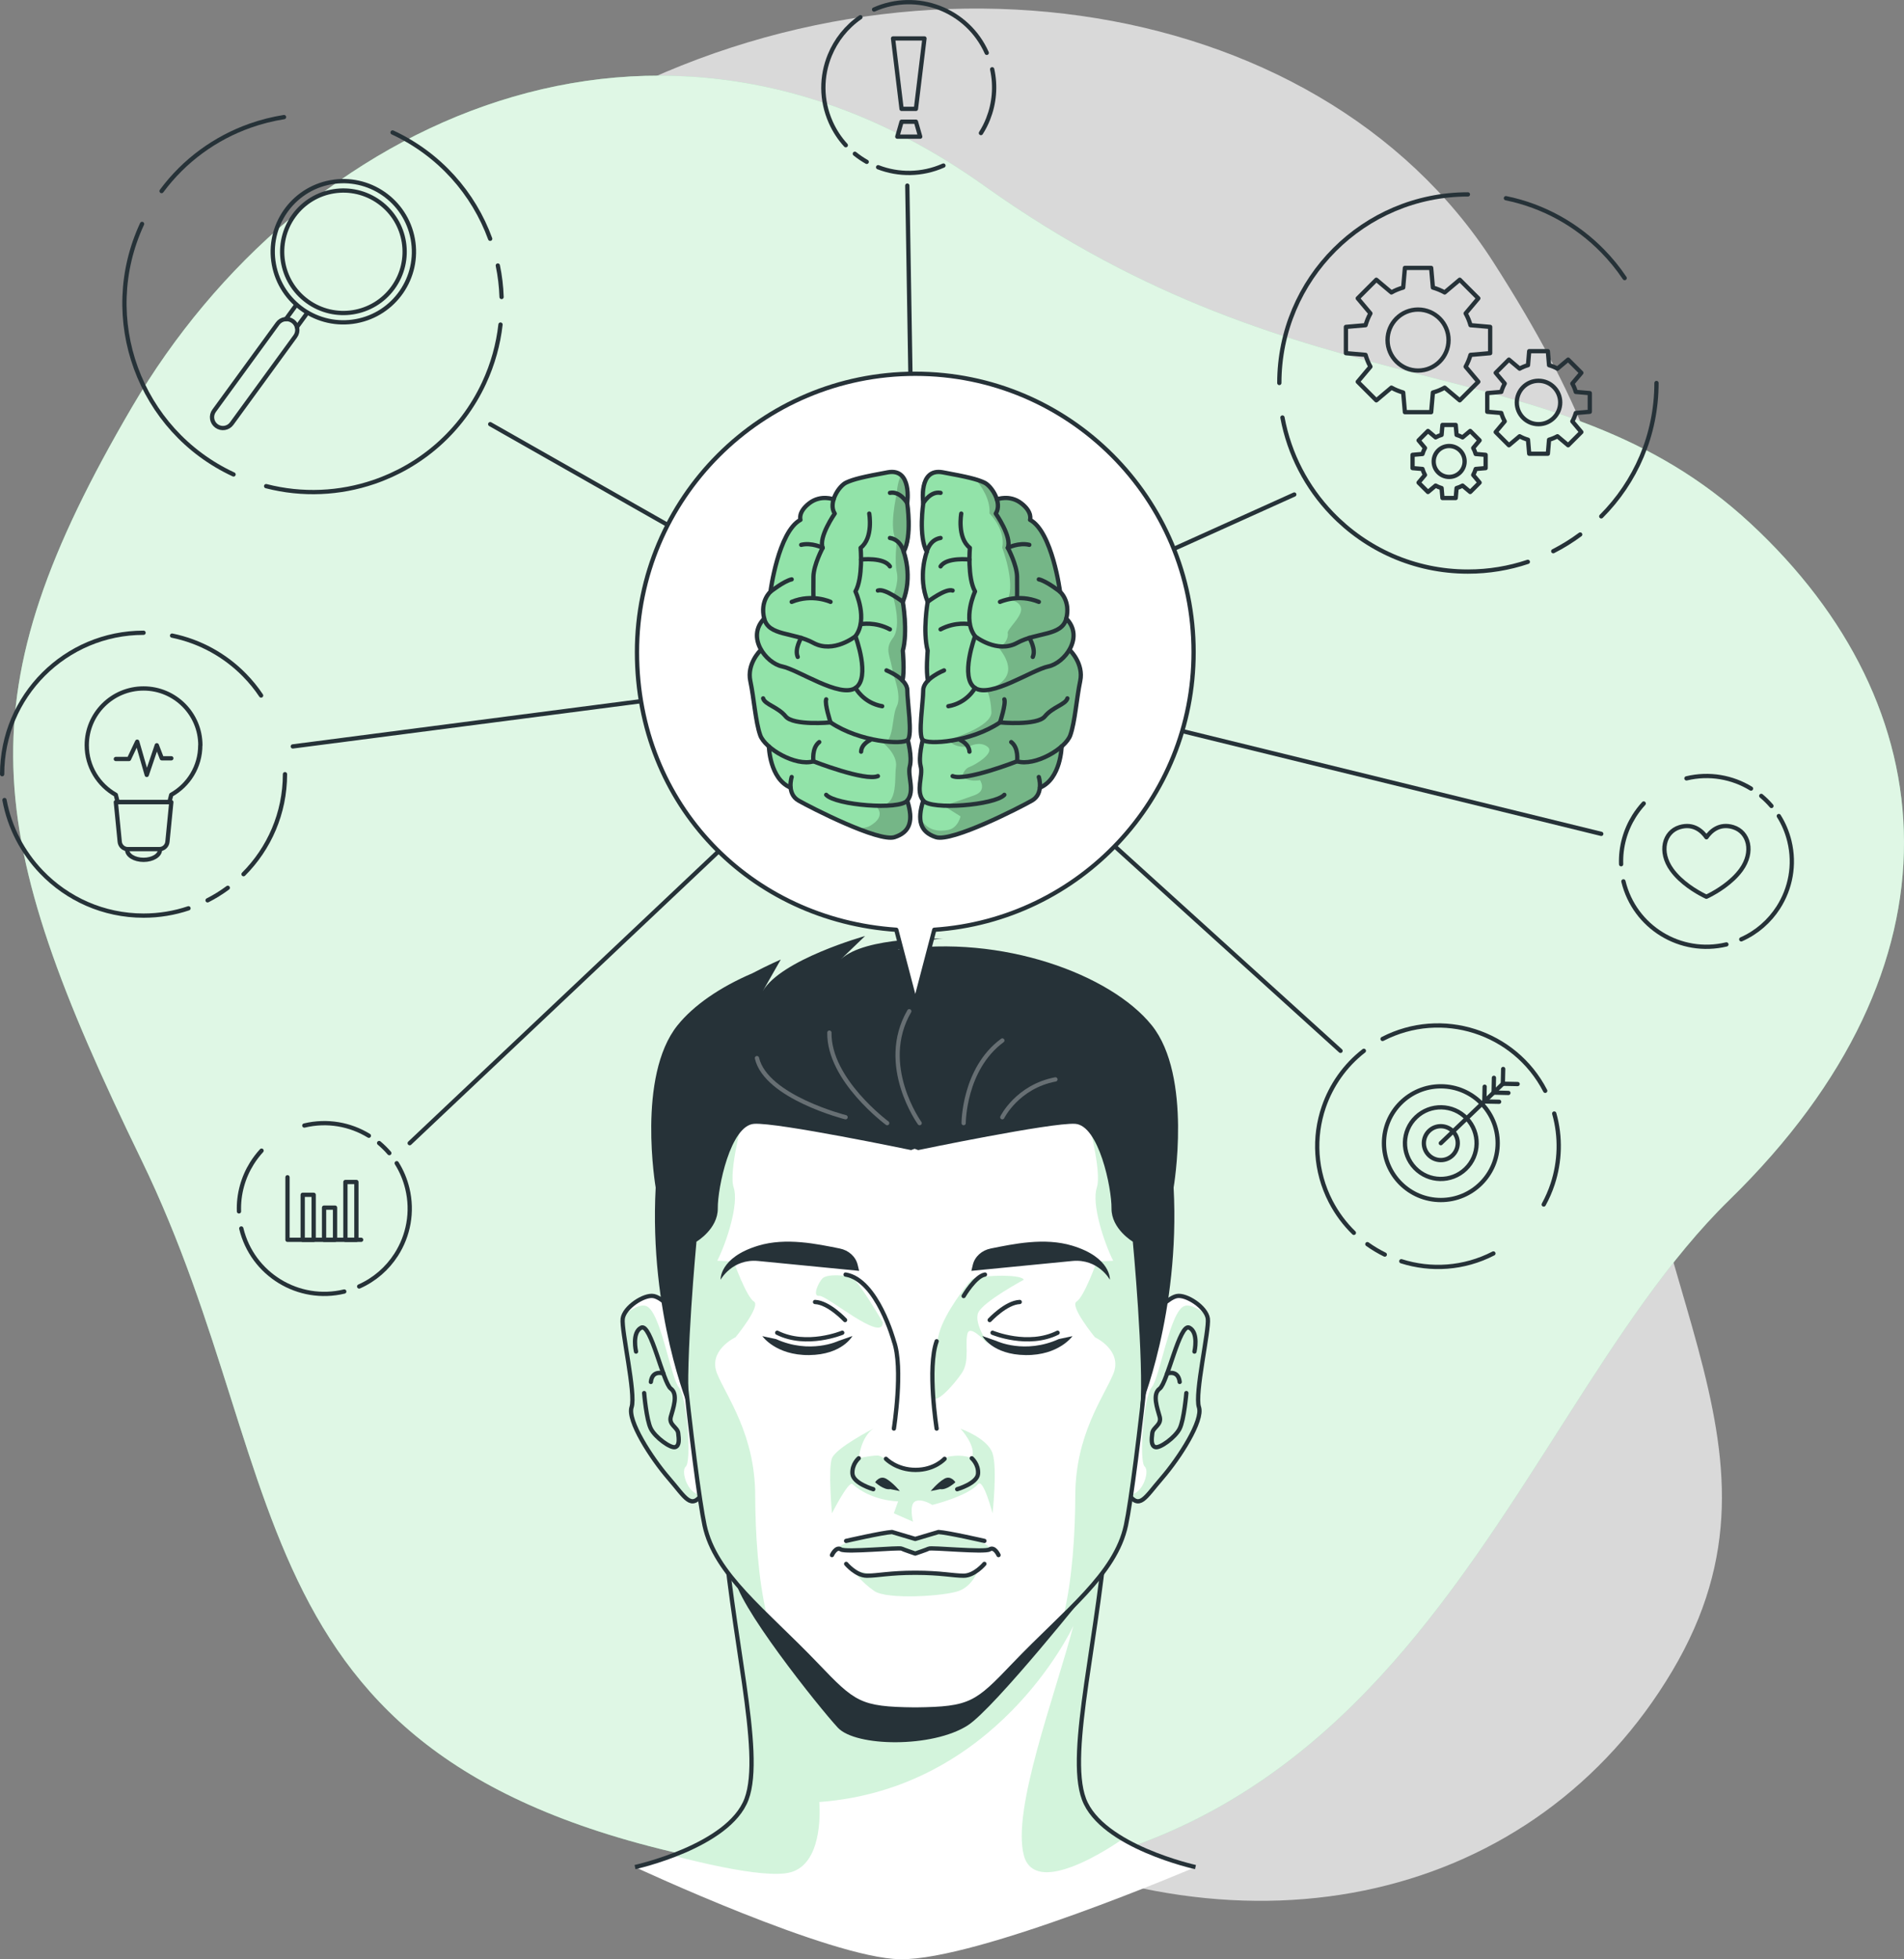 <?xml version="1.0" encoding="UTF-8"?>
<svg id="Layer_2" data-name="Layer 2" xmlns="http://www.w3.org/2000/svg" xmlns:xlink="http://www.w3.org/1999/xlink" viewBox="0 0 445.77 458.66">
  <rect x="0" y="0" width="445.77" height="458.66" fill="#808080" stroke="none"/>
  <defs>
    <style>
      .cls-1, .cls-2, .cls-3 {
        fill: #fff;
      }

      .cls-4 {
        opacity: .4;
      }

      .cls-4, .cls-5, .cls-6 {
        fill: #92e3a9;
      }

      .cls-7 {
        clip-path: url(#clippath-2);
      }

      .cls-8 {
        opacity: .2;
      }

      .cls-9 {
        clip-path: url(#clippath-1);
      }

      .cls-2 {
        opacity: .7;
      }

      .cls-3, .cls-10, .cls-11 {
        stroke: #263238;
      }

      .cls-3, .cls-12, .cls-11 {
        stroke-linecap: round;
        stroke-linejoin: round;
      }

      .cls-10 {
        stroke-miterlimit: 10;
      }

      .cls-10, .cls-12, .cls-11 {
        fill: none;
      }

      .cls-13 {
        clip-path: url(#clippath);
      }

      .cls-12 {
        opacity: .3;
        stroke: #fff;
      }

      .cls-14 {
        clip-path: url(#clippath-3);
      }

      .cls-6 {
        opacity: 0;
      }

      .cls-15 {
        fill: #263238;
      }
    </style>
    <clipPath id="clippath">
      <path class="cls-3" d="m163.77,313.99s-7.02-9.79-10.7-10.57c-2.2-.47-6.93,2.6-7.28,5.29s3.12,17.59,2.08,20.71c-1.04,3.12,4.57,11.86,8.65,16.58,4.08,4.72,5.2,7.48,7.97,3.67"/>
    </clipPath>
    <clipPath id="clippath-1">
      <path class="cls-3" d="m264.8,313.99s7.02-9.79,10.7-10.57c2.2-.47,6.93,2.6,7.28,5.29s-3.12,17.59-2.08,20.71c1.04,3.12-4.57,11.86-8.65,16.58-4.08,4.72-5.2,7.48-7.97,3.67"/>
    </clipPath>
    <clipPath id="clippath-2">
      <path class="cls-3" d="m271.16,274.23c-1.23-15.29-11.21-47.43-56.72-47.63h0c-.05,0-.1,0-.16,0-.05,0-.1,0-.16,0h0c-45.51.21-55.49,32.35-56.72,47.64-1.23,15.32,5.25,72.11,7.55,82.85,2.47,11.51,14.09,19.97,26.2,32.64,8.76,9.16,10.11,10.34,22.97,10.47h0c.05,0,.1,0,.16,0,.05,0,.1,0,.16,0h0c12.85-.14,14.21-1.31,22.97-10.48,12.11-12.67,23.73-21.13,26.2-32.64,2.3-10.74,8.79-67.53,7.55-82.85Z"/>
    </clipPath>
    <clipPath id="clippath-3">
      <path class="cls-3" d="m279.45,152.66c0-35.99-29.18-65.16-65.16-65.16s-65.16,29.18-65.16,65.16,26.8,62.71,60.71,65l4.45,16.99,4.45-16.99c33.91-2.29,60.71-30.5,60.71-65Z"/>
    </clipPath>
  </defs>
  <g id="Background_Simple" data-name="Background Simple">
    <path class="cls-2" d="m32.21,139.98s-27.88,71.99,11.3,144.5c39.17,72.52,119.88,110.8,184.47,143.55,64.59,32.75,131.66,16.8,163.53-36.84,31.87-53.64-11.85-91.93-11.9-168.42-.05-76.49,11.45-96.74-29.96-161.36C308.24-3.22,206.6-17.52,129.75,30.41c-76.84,47.93-97.54,109.56-97.54,109.56Z"/>
    <g>
      <path class="cls-5" d="m175.87,437.25c-122.78-20.76-105.25-88.5-142.78-165.74C-4.45,194.28-8.53,162.66,30.9,95.3,70.34,27.94,153.95-11.06,230.44,43.5c76.5,54.55,133.29,36.3,179.37,79.02,46.07,42.72,51.45,103.33-4.88,158.34-56.34,55.01-77.67,181.98-229.06,156.39Z"/>
      <path class="cls-2" d="m175.87,437.25c-122.78-20.76-105.25-88.5-142.78-165.74C-4.45,194.28-8.53,162.66,30.9,95.3,70.34,27.94,153.95-11.06,230.44,43.5c76.5,54.55,133.29,36.3,179.37,79.02,46.07,42.72,51.45,103.33-4.88,158.34-56.34,55.01-77.67,181.98-229.06,156.39Z"/>
    </g>
  </g>
  <g id="Character">
    <g>
      <g>
        <path class="cls-1" d="m279.89,437.09s-21.94-4.83-26.1-15.89c-4.16-11.07,3.81-39.2,5.55-66.94h-90.12c1.73,27.73,9.71,55.87,5.55,66.94-4.16,11.07-26.1,15.89-26.1,15.89,0,0,45.65,21.3,62.07,21.57,18.11.29,69.15-21.57,69.15-21.57Z"/>
        <path class="cls-4" d="m157.49,434.37c3.47.91,7.6,1.91,11.66,2.72,6.53,1.31,12.88,2.1,16.03,1.2.9-.26,1.69-.67,2.37-1.2,5.32-4.11,4.26-15.23,4.26-15.23,41.34-3.07,58.93-40.07,59.48-41.22-4.27,16.29-14.44,42.97-11.58,53.71.32,1.23.88,2.12,1.6,2.74,2.14,1.85,5.76,1.34,9.43,0,5.99-2.18,12.13-6.59,12.13-6.59-4.06-2.39-7.62-5.48-9.06-9.31-4.16-11.06,3.81-39.2,5.55-66.94h-90.12c1.74,27.74,9.71,55.88,5.55,66.94-2.39,6.37-10.68,10.67-17.28,13.18Z"/>
        <path class="cls-10" d="m279.89,437.09s-21.94-4.83-26.1-15.89c-4.16-11.07,3.81-39.2,5.55-66.94h-90.12c1.73,27.73,9.71,55.87,5.55,66.94-4.16,11.07-26.1,15.89-26.1,15.89"/>
        <path class="cls-15" d="m255.77,371.12s-22.91,28.78-29.22,32.81c-8.27,5.28-26.19,5.03-30.39.53s-24.35-29.67-24.17-35.57c.33-10.75,83.77,2.23,83.77,2.23Z"/>
      </g>
      <g>
        <g>
          <g>
            <path class="cls-1" d="m163.77,313.99s-7.02-9.79-10.7-10.57c-2.2-.47-6.93,2.6-7.28,5.29s3.12,17.59,2.08,20.71c-1.04,3.12,4.57,11.86,8.65,16.58,4.08,4.72,5.2,7.48,7.97,3.67"/>
            <g class="cls-13">
              <path class="cls-4" d="m147.87,329.41c-1.04,3.12,4.57,11.87,8.65,16.58,4.07,4.72,5.2,7.48,7.97,3.67-3,1.13-5.32-5.12-3.93-6.33,1.38-1.21.33-16.24-1.63-18.57-1.97-2.32-4.26-18.01-7.73-19.04-1.38-.41-3.34.7-5.2,2.21-.11.25-.18.51-.21.76-.34,2.69,3.12,17.6,2.09,20.72Z"/>
            </g>
            <path class="cls-11" d="m163.77,313.99s-7.02-9.79-10.7-10.57c-2.2-.47-6.93,2.6-7.28,5.29s3.12,17.59,2.08,20.71c-1.04,3.12,4.57,11.86,8.65,16.58,4.08,4.72,5.2,7.48,7.97,3.67"/>
          </g>
          <path class="cls-11" d="m148.91,316.41s-1.04-4.45,1.21-5.6c2.25-1.16,5.12,12.95,6.93,14.27s.52,4.68,0,6.59c-.52,1.91,1.56,2.43,1.73,3.81.17,1.39.35,2.95-.69,3.29-1.04.35-4.68-2.25-5.72-4.33-1.04-2.08-1.56-8.32-1.56-8.32"/>
          <path class="cls-11" d="m155.32,321.56s-2.59-.98-2.94,1.96"/>
        </g>
        <g>
          <g>
            <path class="cls-1" d="m264.8,313.99s7.02-9.79,10.7-10.57c2.2-.47,6.93,2.6,7.28,5.29s-3.12,17.59-2.08,20.71c1.04,3.12-4.57,11.86-8.65,16.58-4.08,4.72-5.2,7.48-7.97,3.67"/>
            <g class="cls-9">
              <path class="cls-4" d="m264.09,349.67c2.76,3.79,3.88,1.04,7.96-3.68,4.07-4.71,9.69-13.46,8.65-16.58-1.03-3.12,2.43-18.03,2.09-20.72-.03-.25-.1-.49-.2-.74-1.87-1.51-3.84-2.65-5.22-2.23-3.47,1.03-5.77,16.72-7.73,19.04-1.96,2.33-3.02,17.36-1.64,18.57,1.38,1.2-.92,7.41-3.9,6.34Z"/>
            </g>
            <path class="cls-11" d="m264.8,313.99s7.02-9.79,10.7-10.57c2.2-.47,6.93,2.6,7.28,5.29s-3.12,17.59-2.08,20.71c1.04,3.12-4.57,11.86-8.65,16.58-4.08,4.72-5.2,7.48-7.97,3.67"/>
          </g>
          <path class="cls-11" d="m279.65,316.41s1.04-4.45-1.21-5.6c-2.25-1.16-5.12,12.95-6.93,14.27s-.52,4.68,0,6.59c.52,1.91-1.56,2.43-1.73,3.81-.17,1.39-.35,2.95.69,3.29,1.04.35,4.68-2.25,5.72-4.33,1.04-2.08,1.56-8.32,1.56-8.32"/>
          <path class="cls-11" d="m273.25,321.56s2.59-.98,2.94,1.96"/>
        </g>
      </g>
      <g>
        <path class="cls-1" d="m271.16,274.23c-1.23-15.29-11.21-47.43-56.72-47.63h0c-.05,0-.1,0-.16,0-.05,0-.1,0-.16,0h0c-45.51.21-55.49,32.35-56.72,47.64-1.23,15.32,5.25,72.11,7.55,82.85,2.47,11.51,14.09,19.97,26.2,32.64,8.76,9.16,10.11,10.34,22.97,10.47h0c.05,0,.1,0,.16,0,.05,0,.1,0,.16,0h0c12.85-.14,14.21-1.31,22.97-10.48,12.11-12.67,23.73-21.13,26.2-32.64,2.3-10.74,8.79-67.53,7.55-82.85Z"/>
        <g class="cls-7">
          <g>
            <path class="cls-4" d="m214.36,344.11c-5.11,0-7.31-3.37-8.93-3.37s-4.39.64-4.39.64c0,0,.5-4.94,3.42-6.93,0,0-8.74,4.49-9.68,6.93-.94,2.44,0,12.89,0,12.89,0,0,3.88-7.65,4.78-6.85,4.56,4.05,10.71,4.05,10.71,4.05l-1,2.8,4.49,1.96s-1-3.98.51-4.76c1.51-.78,4,.84,4,.84,0,0,8.27-2.02,10.71-4.88,1.24-1.45,3.4,6.85,3.4,6.85,0,0,1.16-10.47,0-14.04s-7.5-5.78-7.5-5.78c0,0,3.9,4.16,2.62,6.93,0,0-1.86-1.07-5.45-.38-.26.05-4.44,3.11-7.71,3.11Z"/>
            <path class="cls-4" d="m231.69,362.71s1.26-1.93-11.97-4.07l-5.44,1.62-5.44-1.62s-11.35,1.6-13,4.07c0,0,9.03.67,15.3-.17l3.14,1.14,3.14-1.14s12.08.48,14.27.17Z"/>
            <path class="cls-4" d="m229,367.5s-1.17,3.75-4.56,4.96c-3.39,1.21-16.72,2.08-19.76,0s-5.11-4.96-5.11-4.96c0,0,6.21,1.98,14.72.7,8.5-1.28,10.01,1.97,14.72-.7Z"/>
            <path class="cls-4" d="m239.7,299.6c-.62-1.5-11.3-.99-12.27,0-.97.99-6.27,7.72-7.55,12.49-1.27,4.77-1.65,11.97-1.43,14.62.22,2.65,4.85-2.46,6.76-5.31,1.91-2.85.6-7.1,1.34-9.31.74-2.21,5.17,3.09,5.17,3.09,0,0-3.87-5.3-2.68-7.9,1.19-2.6,10.65-7.68,10.65-7.68Z"/>
            <path class="cls-4" d="m206.67,309.54s-5.51-9.48-7.1-10.32c-1.59-.84-5.9-.96-6.94,0-1.04.96-2.52,4.38-.83,4.14s15.04,11.2,14.87,6.17Z"/>
            <path class="cls-4" d="m263.6,357.08c-1.64,7.68-7.36,14-14.58,21.12,2.04-8.51,2.71-19.36,2.73-28.1.04-14.21,6.56-22.88,8.88-28.42,2.33-5.55-4.28-8.62-4.28-8.62,0,0-6.02-7.33-4.29-8.37,1.74-1.04,4.73-9.36,4.73-9.36l3.83-.18c-2.23-4.46-5.09-13.34-3.83-17.13,1.26-3.79-2.3-16.66-2.3-16.66l15.98,7.72c.34,1.87.56,3.6.68,5.16,1.24,15.32-5.26,72.11-7.55,82.85Z"/>
            <path class="cls-4" d="m179.54,378.2c-7.22-7.12-12.94-13.44-14.58-21.12-2.3-10.74-8.79-67.53-7.55-82.85.12-1.56.34-3.3.68-5.16l15.98-7.72s-3.57,12.86-2.3,16.66c1.26,3.79-1.6,12.67-3.83,17.13l3.83.18s3,8.32,4.73,9.36c1.74,1.04-4.29,8.37-4.29,8.37,0,0-6.61,3.08-4.28,8.62,2.32,5.54,8.84,14.21,8.88,28.42.02,8.75.68,19.59,2.73,28.1Z"/>
          </g>
        </g>
        <path class="cls-11" d="m271.16,274.23c-1.23-15.29-11.21-47.43-56.72-47.63h0c-.05,0-.1,0-.16,0-.05,0-.1,0-.16,0h0c-45.51.21-55.49,32.35-56.72,47.64-1.23,15.32,5.25,72.11,7.55,82.85,2.47,11.51,14.09,19.97,26.2,32.64,8.76,9.16,10.11,10.34,22.97,10.47h0c.05,0,.1,0,.16,0,.05,0,.1,0,.16,0h0c12.85-.14,14.21-1.31,22.97-10.48,12.11-12.67,23.73-21.13,26.2-32.64,2.3-10.74,8.79-67.53,7.55-82.85Z"/>
      </g>
      <g>
        <path class="cls-15" d="m227.76,296.1c.45-1.91,2.09-3.4,4.19-3.82,5.32-1.06,12.57-2.64,19.1-.66,9.15,2.77,8.8,7.97,8.8,7.97,0,0-2.71-4.97-8.8-4.39s-23.63,2.31-23.63,2.31l.34-1.42Z"/>
        <path class="cls-15" d="m251.09,312.8s-3.16,4.51-10.95,4.43c-7.79-.08-10.14-4.46-10.14-4.46l3.33,1.17s6.6,3.14,14.56-.46l3.2-.68Z"/>
        <path class="cls-11" d="m231.71,309.03s3.81-4.1,7.03-4.23"/>
        <path class="cls-11" d="m219.29,313.99c-2.25,6.24,0,20.45,0,20.45"/>
        <path class="cls-11" d="m232.38,312s8.31,3.46,15.23,0"/>
        <path class="cls-11" d="m225.61,303.41s2.7-4.62,4.99-5.03"/>
        <path class="cls-15" d="m200.8,296.1c-.45-1.91-2.09-3.4-4.19-3.82-5.32-1.06-12.57-2.64-19.1-.66-9.15,2.77-8.8,7.97-8.8,7.97,0,0,2.71-4.97,8.8-4.39s23.63,2.31,23.63,2.31l-.34-1.42Z"/>
        <path class="cls-15" d="m178.48,312.8s3.16,4.51,10.95,4.43c7.79-.08,10.14-4.46,10.14-4.46l-3.33,1.17s-6.6,3.14-14.56-.46l-3.2-.68Z"/>
        <path class="cls-11" d="m197.85,309.03s-3.81-4.1-7.03-4.23"/>
        <path class="cls-11" d="m197.19,312s-8.31,3.46-15.23,0"/>
        <path class="cls-11" d="m197.97,298.38c7.41,1.21,11.31,15.6,11.31,15.6,2.25,6.24,0,20.45,0,20.45"/>
        <path class="cls-11" d="m207.42,341.51s2.45,2.6,6.94,2.6,6.79-2.6,6.79-2.6"/>
        <g>
          <path class="cls-15" d="m217.9,349.06s1.56-1.91,3.14-2.85c1.58-.94,2.64.79,2.64.79,0,0-2.03,1.91-3.56,1.61l-2.21.45Z"/>
          <path class="cls-15" d="m210.67,349.06s-1.56-1.91-3.14-2.85c-1.58-.94-2.64.79-2.64.79,0,0,2.03,1.91,3.56,1.61l2.21.45Z"/>
        </g>
        <g>
          <path class="cls-11" d="m204.46,348.63s-4.71-1.36-4.88-3.61c-.17-2.25,1.47-3.64,1.47-3.64"/>
          <path class="cls-11" d="m224.1,348.63s4.71-1.36,4.88-3.61c.17-2.25-1.47-3.64-1.47-3.64"/>
        </g>
        <path class="cls-11" d="m233.78,364.05s-.95-2.09-2.09-1.33c-1.14.76-13.7-.52-14.27-.17-.29.18-3.14,1.14-3.14,1.14,0,0-2.86-.97-3.14-1.14-.57-.36-13.13.93-14.27.17-1.14-.76-2.09,1.33-2.09,1.33"/>
        <path class="cls-11" d="m230.47,366.11s-2.31,2.77-4.85,2.77-5.34-.69-11.33-.69-8.79.69-11.33.69-4.85-2.77-4.85-2.77"/>
        <path class="cls-11" d="m230.47,360.73s-8.55-1.96-10.75-2.08l-5.44,1.62-5.44-1.62c-2.2.12-10.75,2.08-10.75,2.08"/>
      </g>
      <path class="cls-15" d="m269.64,240.01c-9.61-11.94-35.15-21.3-59.47-17.66,0,0,6.87-2.6,10.68-2.6,0,0-18.31-.63-24.01,4.85l5.7-5.48s-19.74,5.51-23.98,12.95l4.24-7.44s-2.91,1.25-6.66,3.22h0c-7.58,3.24-13.75,7.5-17.5,12.16-9.61,11.94-5.13,38-5.13,38-1.56,29.49,7.8,51.74,7.8,51.74-.9-10.92,1.75-39.07,1.75-39.07,0,0,5.04-2.98,4.99-7.79-.05-4.81,2.97-19.46,8.52-19.8,5.55-.35,36.74,6.15,36.74,6.15,0,0,.29-.11.83-.31.53.2.83.31.83.31,0,0,31.19-6.49,36.74-6.15,5.55.35,8.57,14.99,8.52,19.8-.05,4.81,4.99,7.79,4.99,7.79,0,0,2.65,28.14,1.75,39.07,0,0,9.36-22.25,7.8-51.74,0,0,4.48-26.06-5.13-38Z"/>
      <g>
        <path class="cls-12" d="m215.31,262.93s-9.77-13.55-2.43-26.2"/>
        <path class="cls-12" d="m207.71,262.93s-13.71-10.12-13.53-21.19"/>
        <path class="cls-12" d="m197.97,261.55s-18.63-4.71-20.75-13.84"/>
        <path class="cls-12" d="m225.61,262.93s0-12.68,9.06-19.35"/>
        <path class="cls-12" d="m234.66,261.55s3.51-7.15,12.44-8.86"/>
      </g>
    </g>
  </g>
  <g id="Mind_map" data-name="Mind map">
    <g>
      <g>
        <g>
          <path class="cls-11" d="m348.88,82.68v-6.15l-4.6-.4c-.27-.97-.65-1.9-1.14-2.76l2.97-3.53-4.35-4.35-3.53,2.97c-.86-.48-1.79-.86-2.76-1.14l-.4-4.6h-6.15l-.4,4.6c-.97.27-1.9.65-2.76,1.14l-3.53-2.97-4.35,4.35,2.97,3.53c-.48.86-.86,1.79-1.14,2.76l-4.6.4v6.15l4.6.4c.27.97.65,1.9,1.14,2.76l-2.97,3.53,4.35,4.35,3.53-2.97c.86.48,1.79.86,2.76,1.14l.4,4.6h6.15l.4-4.6c.97-.27,1.9-.65,2.76-1.14l3.53,2.97,4.35-4.35-2.97-3.53c.48-.86.86-1.79,1.14-2.76l4.6-.4Zm-16.88,4.07c-3.94,0-7.14-3.2-7.14-7.14s3.2-7.14,7.14-7.14,7.14,3.2,7.14,7.14-3.2,7.14-7.14,7.14Z"/>
          <path class="cls-11" d="m372.21,96.4v-4.37l-3.28-.28c-.19-.69-.47-1.35-.81-1.96l2.11-2.51-3.09-3.09-2.51,2.11c-.61-.34-1.27-.61-1.96-.81l-.28-3.28h-4.37l-.28,3.28c-.69.2-1.35.47-1.96.81l-2.51-2.11-3.09,3.09,2.11,2.51c-.34.61-.61,1.27-.81,1.96l-3.28.28v4.37l3.28.28c.2.69.47,1.35.81,1.96l-2.11,2.51,3.09,3.09,2.51-2.11c.61.34,1.27.61,1.96.81l.28,3.28h4.37l.28-3.28c.69-.2,1.35-.47,1.96-.81l2.51,2.11,3.09-3.09-2.11-2.51c.34-.61.61-1.27.81-1.96l3.28-.28Zm-12.01,2.9c-2.81,0-5.08-2.28-5.08-5.08s2.27-5.08,5.08-5.08,5.08,2.28,5.08,5.08-2.27,5.08-5.08,5.08Z"/>
          <path class="cls-11" d="m347.82,109.59v-3.11l-2.33-.2c-.14-.49-.33-.96-.58-1.4l1.5-1.79-2.2-2.2-1.79,1.5c-.44-.24-.91-.44-1.4-.58l-.2-2.33h-3.11l-.2,2.33c-.49.14-.96.33-1.4.58l-1.79-1.5-2.2,2.2,1.5,1.79c-.24.44-.44.91-.58,1.4l-2.33.2v3.11l2.33.2c.14.49.33.96.58,1.4l-1.5,1.79,2.2,2.2,1.79-1.5c.44.24.9.44,1.4.58l.2,2.33h3.11l.2-2.33c.49-.14.96-.33,1.4-.58l1.79,1.5,2.2-2.2-1.5-1.79c.24-.44.44-.91.58-1.4l2.33-.2Zm-8.54,2.06c-2,0-3.62-1.62-3.62-3.62s1.62-3.62,3.62-3.62,3.62,1.62,3.62,3.62-1.62,3.62-3.62,3.62Z"/>
        </g>
        <g>
          <path class="cls-11" d="m299.52,89.66c0-24.38,19.77-44.15,44.15-44.15"/>
          <path class="cls-11" d="m357.7,131.53c-4.41,1.48-9.12,2.28-14.03,2.28-12.53,0-23.85-5.22-31.89-13.61-5.83-6.08-9.93-13.83-11.53-22.46"/>
          <path class="cls-11" d="m369.96,125.13c-1.98,1.47-4.09,2.78-6.31,3.91"/>
          <path class="cls-11" d="m387.82,89.66c0,12.19-4.94,23.23-12.93,31.22"/>
          <path class="cls-11" d="m352.57,46.4c8.77,1.79,16.6,6.19,22.63,12.35,1.91,1.95,3.64,4.07,5.17,6.35"/>
        </g>
      </g>
      <g>
        <g>
          <line class="cls-11" x1="71.95" y1="73.23" x2="69.51" y2="76.58"/>
          <line class="cls-11" x1="66.94" y1="74.71" x2="69.38" y2="71.36"/>
          <circle class="cls-11" cx="80.39" cy="58.93" r="16.53" transform="translate(-9.33 15.5) rotate(-10.41)"/>
          <path class="cls-11" d="m50.69,99.72h0c-1.14-.83-1.39-2.42-.56-3.56l14.87-20.41c.83-1.14,2.42-1.39,3.56-.56h0c1.14.83,1.39,2.42.56,3.56l-14.87,20.41c-.83,1.14-2.42,1.39-3.56.56Z"/>
          <path class="cls-11" d="m91.99,67.38c-4.66,6.4-13.63,7.81-20.03,3.15-6.4-4.66-7.81-13.63-3.15-20.03,4.66-6.4,13.63-7.81,20.03-3.15,6.4,4.66,7.81,13.63,3.15,20.03Z"/>
        </g>
        <g>
          <path class="cls-11" d="m54.68,111.07c-22.11-10.28-31.7-36.54-21.42-58.65"/>
          <path class="cls-11" d="m117.18,75.98c-.52,4.62-1.78,9.23-3.85,13.68-5.29,11.37-14.79,19.42-25.79,23.17-7.97,2.72-16.73,3.17-25.23.98"/>
          <path class="cls-11" d="m116.55,62.16c.5,2.42.8,4.88.88,7.37"/>
          <path class="cls-11" d="m91.91,31.01c11.05,5.14,18.98,14.28,22.85,24.89"/>
          <path class="cls-11" d="m37.83,44.73c5.33-7.2,12.61-12.44,20.74-15.31,2.57-.91,5.23-1.58,7.93-2.01"/>
        </g>
      </g>
      <g>
        <g>
          <path class="cls-11" d="m.5,181.24c0-18.29,14.82-33.11,33.11-33.11"/>
          <path class="cls-11" d="m44.13,212.64c-3.31,1.11-6.84,1.71-10.52,1.71-9.4,0-17.89-3.92-23.91-10.21-4.37-4.56-7.45-10.38-8.65-16.85"/>
          <path class="cls-11" d="m53.33,207.84c-1.49,1.1-3.07,2.09-4.73,2.93"/>
          <path class="cls-11" d="m66.72,181.24c0,9.14-3.71,17.42-9.7,23.41"/>
          <path class="cls-11" d="m40.29,148.8c6.58,1.35,12.45,4.64,16.97,9.26,1.43,1.46,2.73,3.05,3.87,4.76"/>
        </g>
        <g>
          <path class="cls-11" d="m46.91,174.47c0-7.34-5.95-13.3-13.3-13.3s-13.3,5.95-13.3,13.3c0,4.98,2.74,9.32,6.8,11.6l.43,1.7h12.12l.43-1.7c4.06-2.28,6.8-6.61,6.8-11.6Z"/>
          <path class="cls-11" d="m37.31,198.78h-7.39c-.98,0-1.79-.74-1.89-1.71l-.91-9.29h12.99l-.91,9.29c-.1.97-.91,1.71-1.89,1.71Z"/>
          <path class="cls-11" d="m37.45,198.95c0,1.29-1.72,2.34-3.84,2.34s-3.84-1.05-3.84-2.34"/>
          <polyline class="cls-11" points="27.12 177.68 30.2 177.68 32.12 173.63 34.36 181.41 36.71 174.47 37.88 177.52 40.11 177.52"/>
        </g>
      </g>
      <g>
        <g>
          <path class="cls-11" d="m204.64,2.23c10.09-4.48,21.9.06,26.38,10.14"/>
          <path class="cls-11" d="m198.02,34c-1.42-1.55-2.62-3.36-3.52-5.38-2.31-5.19-2.23-10.83-.23-15.69,1.45-3.53,3.9-6.65,7.17-8.9"/>
          <path class="cls-11" d="m202.92,37.89c-.97-.55-1.9-1.18-2.78-1.89"/>
          <path class="cls-11" d="m220.88,38.76c-5.04,2.24-10.52,2.23-15.29.39"/>
          <path class="cls-11" d="m232.29,16.22c.87,3.96.49,8-.95,11.63-.45,1.15-1.02,2.26-1.68,3.3"/>
        </g>
        <g>
          <polygon class="cls-11" points="214.44 25.49 211.08 25.49 209.08 9 216.44 9 214.44 25.49"/>
          <polygon class="cls-11" points="214.44 28.49 211.08 28.49 210.08 31.99 215.44 31.99 214.44 28.49"/>
        </g>
      </g>
      <g>
        <g>
          <path class="cls-11" d="m404.19,221.09c-10.73,2.58-21.53-4.03-24.11-14.76"/>
          <path class="cls-11" d="m416.46,191.04c1.12,1.78,1.97,3.77,2.49,5.93,1.33,5.52.23,11.05-2.61,15.48-2.06,3.21-5.04,5.84-8.67,7.45"/>
          <path class="cls-11" d="m412.35,186.32c.86.72,1.66,1.51,2.39,2.36"/>
          <path class="cls-11" d="m394.84,182.22c5.37-1.29,10.75-.28,15.11,2.39"/>
          <path class="cls-11" d="m379.54,202.32c-.14-4.05.97-7.96,3.04-11.27.66-1.05,1.41-2.03,2.25-2.95"/>
        </g>
        <path class="cls-11" d="m405.81,193.65c-3.34-1.03-5.37,1.03-6.29,2.36-.92-1.32-2.95-3.38-6.29-2.36-3.63,1.12-4.89,5.74-1.84,9.97,2.2,3.04,5.74,5.11,7.55,6.03.22.11.41.2.57.28.16-.07.36-.17.57-.28,1.81-.92,5.35-3,7.55-6.03,3.06-4.22,1.79-8.85-1.84-9.97Z"/>
      </g>
      <g>
        <g>
          <path class="cls-11" d="m323.69,243.22c13.87-7.16,30.92-1.73,38.08,12.14"/>
          <path class="cls-11" d="m316.97,288.61c-2.13-2.07-3.97-4.52-5.42-7.31-3.68-7.13-4.04-15.1-1.63-22.14,1.75-5.1,4.95-9.72,9.39-13.16"/>
          <path class="cls-11" d="m324.21,293.7c-1.42-.7-2.78-1.51-4.08-2.44"/>
          <path class="cls-11" d="m349.64,293.44c-6.93,3.58-14.66,4.01-21.56,1.82"/>
          <path class="cls-11" d="m363.88,260.68c1.56,5.52,1.35,11.26-.37,16.5-.55,1.66-1.25,3.27-2.09,4.8"/>
        </g>
        <g>
          <g>
            <circle class="cls-11" cx="337.33" cy="267.62" r="13.31"/>
            <path class="cls-11" d="m340.07,270.48c-1.58,1.52-4.09,1.46-5.61-.12s-1.46-4.09.12-5.61,4.09-1.46,5.61.12,1.46,4.09-.12,5.61Z"/>
            <path class="cls-11" d="m343.12,273.67c-3.34,3.2-8.65,3.09-11.86-.26-3.2-3.34-3.09-8.65.26-11.86,3.34-3.2,8.65-3.09,11.86.26,3.2,3.34,3.09,8.65-.26,11.86Z"/>
          </g>
          <line class="cls-11" x1="337.33" y1="267.62" x2="351.81" y2="253.75"/>
          <polyline class="cls-11" points="351.93 250.25 351.85 253.71 355.31 253.78"/>
          <polyline class="cls-11" points="349.76 252.32 349.69 255.78 353.15 255.86"/>
          <polyline class="cls-11" points="347.59 254.4 347.52 257.86 350.98 257.93"/>
        </g>
      </g>
      <g>
        <g>
          <path class="cls-11" d="m80.6,302.35c-10.73,2.58-21.53-4.03-24.11-14.76"/>
          <path class="cls-11" d="m92.88,272.31c1.12,1.78,1.97,3.78,2.49,5.93,1.33,5.52.23,11.05-2.61,15.48-2.06,3.21-5.04,5.84-8.67,7.45"/>
          <path class="cls-11" d="m88.76,267.59c.86.72,1.66,1.51,2.39,2.36"/>
          <path class="cls-11" d="m71.25,263.49c5.37-1.29,10.75-.28,15.11,2.39"/>
          <path class="cls-11" d="m55.95,283.59c-.14-4.05.97-7.96,3.04-11.27.66-1.05,1.41-2.03,2.25-2.95"/>
        </g>
        <g>
          <polyline class="cls-11" points="67.31 275.6 67.31 290.24 84.55 290.24"/>
          <rect class="cls-11" x="70.87" y="279.71" width="2.57" height="10.53"/>
          <rect class="cls-11" x="75.87" y="282.71" width="2.57" height="7.53"/>
          <rect class="cls-11" x="80.87" y="276.71" width="2.57" height="13.53"/>
        </g>
      </g>
      <g>
        <polyline class="cls-11" points="95.92 267.62 214.28 155.81 68.55 174.74"/>
        <polyline class="cls-11" points="114.77 99.3 214.28 155.81 212.42 43.45"/>
        <polyline class="cls-11" points="303.02 115.77 214.28 155.81 374.89 195.21"/>
        <line class="cls-11" x1="214.28" y1="155.81" x2="313.85" y2="246.01"/>
      </g>
    </g>
    <g>
      <g>
        <path class="cls-1" d="m279.45,152.66c0-35.99-29.18-65.16-65.16-65.16s-65.16,29.18-65.16,65.16,26.8,62.71,60.71,65l4.45,16.99,4.45-16.99c33.91-2.29,60.71-30.5,60.71-65Z"/>
        <g class="cls-14">
          <path class="cls-6" d="m279.45,152.66c0-35.99-29.18-65.16-65.16-65.16s-65.16,29.18-65.16,65.16,26.8,62.71,60.71,65l4.45,16.99,4.45-16.99c33.91-2.29,60.71-30.5,60.71-65Z"/>
        </g>
        <path class="cls-11" d="m279.45,152.66c0-35.99-29.18-65.16-65.16-65.16s-65.16,29.18-65.16,65.16,26.8,62.71,60.71,65l4.45,16.99,4.45-16.99c33.91-2.29,60.71-30.5,60.71-65Z"/>
      </g>
      <g>
        <path class="cls-5" d="m253.27,159.5c-.34,1.58-.6,3.44-.86,5.23-.39,2.75-.8,5.59-1.47,7.51-.3.85-1.03,1.77-2.02,2.67-.05,1.12-.54,7.66-5.13,9.75-.16,1.13-.68,2.33-2.01,3.09-.17.09-16.08,8.72-21.74,8.72-.41,0-.77-.05-1.06-.14-2.72-.9-4-2.59-3.91-5.33.03-1.03.24-2.2.65-3.53-1.07-1.49-.83-3.39-.61-5.07.15-1.08.28-2.1.07-2.89-.54-2.05.23-5.39.44-6.21-.68-1.06-.47-4.09-.11-8.18.13-1.41.25-2.73.25-3.54,0-.89.45-1.69,1.09-2.37-.44-1.99-.11-6.25-.05-6.86-1.12-4.27-.17-10.48-.02-11.41-2.18-5.55-.57-10.73-.22-11.74-1.87-3.63-.91-10.64-.8-11.4-.08-.57-.57-4.81,1.45-6.76.86-.84,2.07-1.13,3.56-.86,3.47.64,5.65,1.08,7.23,1.51,1.09.3,1.89.59,2.6.92,1.03.47,2.37,2,3.04,3.81.92-.26,3.38-.7,5.69,1.07,2.25,1.74,2.34,3.33,2.26,3.99,4.9,3.01,6.76,15.32,6.96,16.84.5.49,2.36,2.64,1.51,6.36,1.54,1.67,2.03,3.76,1.38,5.92-.15.48-.35.96-.6,1.42,0,0,0,0,0,0,.14.13,3.31,3.27,2.43,7.46Z"/>
        <path class="cls-8" d="m253.27,159.5c-.34,1.58-.6,3.44-.86,5.23-.39,2.75-.8,5.59-1.47,7.51-.3.85-1.03,1.77-2.02,2.67-.05,1.12-.54,7.66-5.13,9.75-.16,1.13-.68,2.33-2.01,3.09-.17.09-16.08,8.72-21.74,8.72-.41,0-.77-.05-1.06-.14-2.72-.9-4-2.59-3.91-5.33.16.08.32.25.47.57,1.44,2.88,4.17,3.17,6.47,2.72,2.3-.46,2.87-3.18,2.87-3.18l-3.96-2.48s4.54-1.45,7.35-2.51c2.81-1.06,1.18-3.48,1.18-3.48-2.82.45-4.24-.78-4.24-.78,0,0,.4-1.8,1.75-2.3,1.35-.5,6.07-3.28,4.25-4.73-1.81-1.44-4.25-.1-4.25-.1-3.65.57-4.95-1.52-4.95-1.52,0,0,10.25-2.98,10.1-6.51-.15-3.53-1.05-5.13-1.05-5.13,0,0,4.11-1.19,4.87-4.06.77-2.88-2.49-6.29-2.49-6.29,1.66.42,2.75-2.04,2.49-2.94-.27-.91,3.3-3.79,3.14-5.75-.15-1.97-3.14-2.21-3.14-2.21,1.85-3.88-1.29-12.09-1.29-12.09.86-4.31-2.98-8.02-2.98-8.02.25-3.25-1.81-6.39-3.69-8.52,1.09.3,1.89.59,2.6.92,1.03.47,2.37,2,3.04,3.81.92-.26,3.38-.7,5.69,1.07,2.25,1.74,2.34,3.33,2.26,3.99,4.9,3.01,6.76,15.32,6.96,16.84.5.49,2.36,2.64,1.51,6.36,1.54,1.67,2.03,3.76,1.38,5.92-.15.48-.35.96-.6,1.42,0,0,0,0,0,0,.14.13,3.31,3.27,2.43,7.46Z"/>
        <path class="cls-5" d="m212.84,187.48c1.49,4.9.48,7.63-3.26,8.86-.29.09-.64.14-1.06.14-2.15,0-5.78-1.25-9.47-2.79-6.01-2.53-12.16-5.88-12.27-5.93-1.33-.76-1.85-1.96-2.01-3.09-4.58-2.1-5.08-8.63-5.13-9.75-.99-.9-1.72-1.82-2.02-2.67-.67-1.91-1.08-4.76-1.47-7.51-.26-1.79-.52-3.64-.86-5.23-.89-4.18,2.29-7.33,2.43-7.46,0,0,0,0,0,0-.25-.46-.46-.94-.6-1.42-.65-2.16-.15-4.25,1.38-5.92-.85-3.72,1.02-5.87,1.51-6.36.21-1.52,2.06-13.82,6.96-16.84-.08-.67,0-2.26,2.26-3.99,2.31-1.77,4.77-1.33,5.69-1.07.67-1.81,2.01-3.34,3.04-3.81,1.75-.81,3.96-1.35,9.83-2.43,1.38-.25,2.52-.02,3.37.69.07.05.13.11.19.17,2.01,1.94,1.52,6.18,1.45,6.76.11.76,1.07,7.77-.8,11.4.35,1,1.96,6.19-.22,11.74.15.93,1.11,7.14-.02,11.41.05.61.38,4.87-.05,6.86.63.68,1.09,1.48,1.09,2.37,0,.81.12,2.13.24,3.54.37,4.09.58,7.11-.1,8.18.21.82.98,4.16.44,6.21-.21.8-.08,1.81.07,2.89.22,1.68.46,3.58-.61,5.07Z"/>
        <path class="cls-8" d="m212.84,187.48c1.49,4.9.48,7.63-3.26,8.86-.29.09-.64.14-1.06.14-2.15,0-5.78-1.25-9.47-2.79,1.9.29,3.57.26,4.62-.34,4.23-2.43,1.3-4.71,1.3-4.71,5.53.54,4.36-5.99,4.8-9.07.44-3.07-3.24-5.84-3.24-5.84,2.86.44,2.19-6.01,3.43-8.39,1.25-2.38-.9-7.65-.9-7.65-.47-4.18-2.16-5.51,0-8.35,2.16-2.85,0-9.79,0-9.79,0,0,1.48-3.11.9-5.58-.57-2.49,0-7.34,0-7.34-2.03-2.58,0-11.07,0-11.07.1-2.17.62-3.66,1.2-4.67.07.05.13.11.19.17,2.01,1.94,1.52,6.18,1.45,6.76.11.76,1.07,7.77-.8,11.4.35,1,1.96,6.19-.22,11.74.15.93,1.11,7.14-.02,11.41.05.61.38,4.87-.05,6.86.63.68,1.09,1.48,1.09,2.37,0,.81.12,2.13.24,3.54.37,4.09.58,7.11-.1,8.18.21.82.98,4.16.44,6.21-.21.8-.08,1.81.07,2.89.22,1.68.46,3.58-.61,5.07Z"/>
        <g>
          <g>
            <path class="cls-11" d="m225.05,120.23s-1.01,5.68,2.02,8.02c0,0-.61,6.98,1.21,10.21,0,0-3.03,6.46,0,10.49,0,0-3.63,9.68,0,12.11,3.63,2.42,13.32-4.24,17.15-5.04s8.47-6.86,4.21-11.21"/>
            <path class="cls-11" d="m238.12,139.87s.04-2.02,0-4.84c-.04-2.82-2.17-6.78-2.17-6.78,1.01-2.54-2.82-8.02-2.82-8.02,1.61-2.49-.97-6.47-2.69-7.26-1.72-.8-3.96-1.34-9.74-2.4-5.77-1.05-4.54,7.24-4.54,7.24,0,0-1.18,7.74.83,11.37,0,0-2.22,5.7.2,11.73,0,0-1.21,6.91,0,11.41,0,0-.44,5.06.08,7"/>
            <path class="cls-11" d="m234.12,140.9s4.25-1.99,9.1,0"/>
            <path class="cls-11" d="m221.02,156.94s-4.87,1.94-4.87,4.64-1.25,10.49-.11,11.64c1.15,1.15,11.2.54,18.08-4.1,0,0,8.69.81,10.51-1.41,1.82-2.22,4.89-2.79,5.27-4.22"/>
            <path class="cls-11" d="m250.58,152.32s3.17,3.08,2.32,7.11-1.21,9.57-2.32,12.69c-1.1,3.12-8.26,7.35-12.46,6.11,0,0-12.06,4.72-15.09,3.46"/>
            <path class="cls-11" d="m216.04,173.22s-1.07,3.97-.48,6.19c.59,2.22-1.25,5.72.59,8.01,1.84,2.29,16.77,1.07,18.99-1.35"/>
            <path class="cls-11" d="m243.21,181.9s1.25,3.89-1.61,5.52-18.75,9.78-22.49,8.56c-3.74-1.23-4.4-3.98-2.96-8.56"/>
            <path class="cls-11" d="m248.55,174.74s-.15,7.57-5.07,9.65"/>
            <path class="cls-11" d="m233.39,116.91s2.98-1.19,5.7.9,2.06,3.88,2.06,3.88c5.2,2.8,7.03,16.84,7.03,16.84,0,0,2.49,2.15,1.46,6.28-1.03,4.13-6.84,3.14-11.52,5.7-4.69,2.56-9.84-1.55-9.84-1.55"/>
            <path class="cls-11" d="m228.28,161.05s-1.82,3.51-6.25,4.28"/>
            <path class="cls-11" d="m226.97,146.12s-3.26-.65-6.76,1.21"/>
            <path class="cls-11" d="m217.18,140.9s4.24-3.26,5.85-2.65"/>
            <path class="cls-11" d="m226.97,130.99s-5.35-.61-6.76,1.61"/>
            <path class="cls-11" d="m216.98,129.17s.61-2.82,3.23-3.23"/>
            <path class="cls-11" d="m216.15,117.8s1.64-2.89,4.06-2.42"/>
            <path class="cls-11" d="m238.12,178.23s.45-3.13-1.37-4.51"/>
            <path class="cls-11" d="m234.12,169.12s1.43-4.34,1.02-5.4"/>
            <path class="cls-11" d="m224.89,173.28s1.98.87,2.08,2.69"/>
            <path class="cls-11" d="m240.99,149.33s1.62,2.64.81,4.46"/>
            <path class="cls-11" d="m248.18,138.52s-3.15-2.49-4.97-2.89"/>
            <path class="cls-11" d="m235.95,128.24s2.61-1.29,5.04-.69"/>
          </g>
          <g>
            <path class="cls-11" d="m203.51,120.23s1.01,5.68-2.02,8.02c0,0,.61,6.98-1.21,10.21,0,0,3.03,6.46,0,10.49,0,0,3.63,9.68,0,12.11s-13.32-4.24-17.15-5.04-8.47-6.86-4.21-11.21"/>
            <path class="cls-11" d="m190.44,139.87s-.04-2.02,0-4.84c.04-2.82,2.17-6.78,2.17-6.78-1.01-2.54,2.82-8.02,2.82-8.02-1.61-2.49.97-6.47,2.69-7.26,1.72-.8,3.96-1.34,9.74-2.4,5.77-1.05,4.54,7.24,4.54,7.24,0,0,1.18,7.74-.83,11.37,0,0,2.22,5.7-.2,11.73,0,0,1.21,6.91,0,11.41,0,0,.44,5.06-.08,7"/>
            <path class="cls-11" d="m194.45,140.9s-4.25-1.99-9.1,0"/>
            <path class="cls-11" d="m207.55,156.94s4.87,1.94,4.87,4.64,1.26,10.49.11,11.64c-1.14,1.15-11.2.54-18.08-4.1,0,0-8.69.81-10.51-1.41s-4.89-2.79-5.27-4.22"/>
            <path class="cls-11" d="m177.99,152.32s-3.17,3.08-2.32,7.11c.86,4.03,1.21,9.57,2.32,12.69,1.1,3.12,8.26,7.35,12.46,6.11,0,0,12.06,4.72,15.09,3.46"/>
            <path class="cls-11" d="m212.53,173.22s1.07,3.97.48,6.19c-.59,2.22,1.25,5.72-.59,8.01-1.84,2.29-16.77,1.07-18.99-1.35"/>
            <path class="cls-11" d="m185.35,181.9s-1.25,3.89,1.61,5.52,18.75,9.78,22.49,8.56,4.4-3.98,2.96-8.56"/>
            <path class="cls-11" d="m180.02,174.74s.15,7.57,5.07,9.65"/>
            <path class="cls-11" d="m195.17,116.91s-2.98-1.19-5.7.9c-2.71,2.09-2.06,3.88-2.06,3.88-5.2,2.8-7.03,16.84-7.03,16.84,0,0-2.49,2.15-1.46,6.28,1.03,4.13,6.84,3.14,11.52,5.7,4.69,2.56,9.84-1.55,9.84-1.55"/>
            <path class="cls-11" d="m200.29,161.05s1.82,3.51,6.25,4.28"/>
            <path class="cls-11" d="m201.59,146.12s3.26-.65,6.76,1.21"/>
            <path class="cls-11" d="m211.38,140.9s-4.24-3.26-5.85-2.65"/>
            <path class="cls-11" d="m201.59,130.99s5.35-.61,6.76,1.61"/>
            <path class="cls-11" d="m211.58,129.17s-.61-2.82-3.23-3.23"/>
            <path class="cls-11" d="m212.42,117.8s-1.64-2.89-4.06-2.42"/>
            <path class="cls-11" d="m190.44,178.23s-.45-3.13,1.37-4.51"/>
            <path class="cls-11" d="m194.45,169.12s-1.43-4.34-1.02-5.4"/>
            <path class="cls-11" d="m203.68,173.28s-1.98.87-2.08,2.69"/>
            <path class="cls-11" d="m187.58,149.33s-1.62,2.64-.81,4.46"/>
            <path class="cls-11" d="m180.38,138.52s3.15-2.49,4.97-2.89"/>
            <path class="cls-11" d="m192.62,128.24s-2.61-1.29-5.04-.69"/>
          </g>
        </g>
      </g>
    </g>
  </g>
</svg>